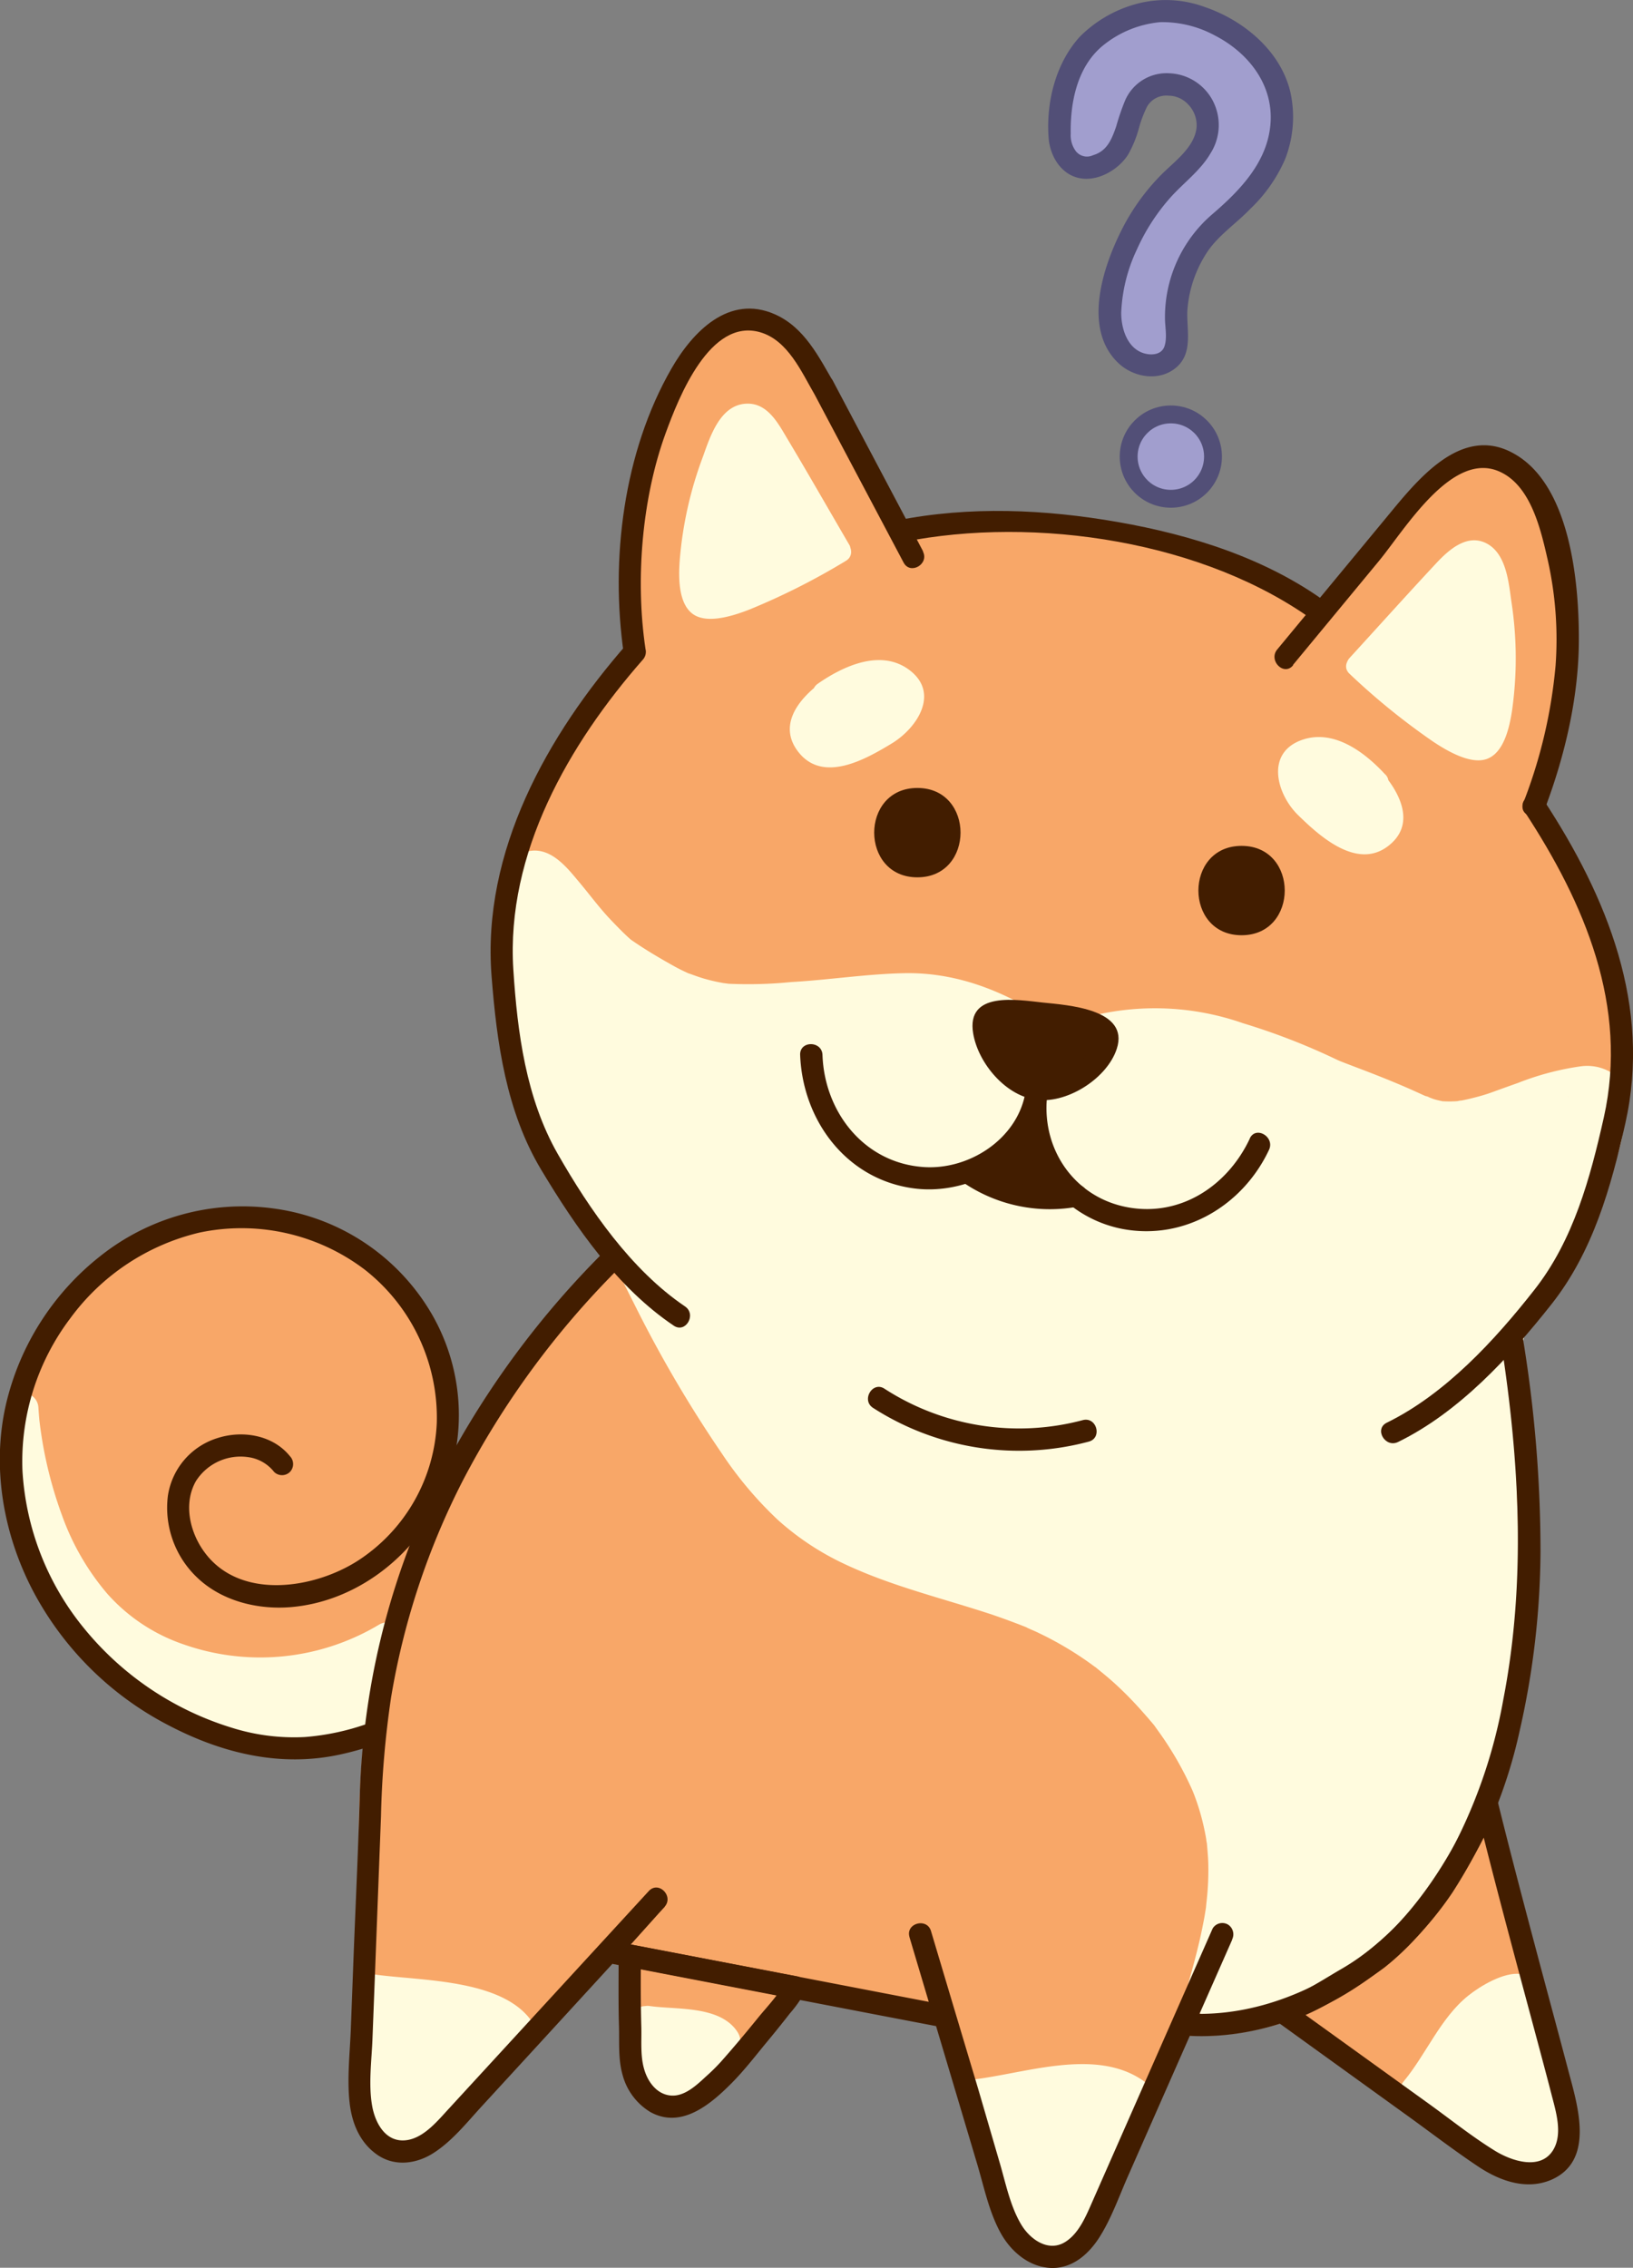 <svg role="img" aria-labelledby="errorShibaTitle errorShibaDesc" id="Layer_1" data-name="Layer 1" xmlns="http://www.w3.org/2000/svg" viewBox="0 0 274.19 380.64">
<rect x="0" y="0" width="274.19" height="380.64" fill="#808080" stroke="none"/>
<title id="errorShibaTitle">Confused Shiba Inu</title>
<desc id="errorShibaDesc">confused-looking Shiba Inu with a question mark over its head</desc>
<defs><style>.cls-1{fill:#f8a768;}.cls-2{fill:#fffbde;}.cls-3{fill:#421d00;}.cls-4,.cls-6{fill:#a19ece;}.cls-5{fill:#524f77;}.cls-6{stroke:#524f77;stroke-miterlimit:10;stroke-width:3px;}</style></defs><path class="cls-1" d="M929.2,676.61l27.71,5.31c-.92,2-11.12,14-12,14.83-2.78,2.55-5.8,5.81-9.51,5.15-2.64-.48-4.64-2.82-5.49-5.38s1.08-5,1-7.23c-.06-1.74-1.8-5.26-1.71-12.68" transform="translate(-823.4 -349.68)"/><path class="cls-1" d="M928.7,678.42l27.71,5.31L955.29,681c-1.1,2.26-3,4.15-4.59,6.09-2,2.48-4.07,4.94-6.19,7.34a32.24,32.24,0,0,1-2.49,2.47c-1.56,1.44-3.59,3.4-5.89,3.23C934,700,932.29,698,931.71,696c-.68-2.25,1.2-4.54,1.06-6.84a27,27,0,0,0-.92-4.34,37.29,37.29,0,0,1-.79-8.23c0-2.42-3.73-2.42-3.75,0a41.68,41.68,0,0,0,.76,8.42c.17.88.38,1.75.6,2.62.08.3.15.6.22.9s.15,1.08.12.51a8,8,0,0,1-.59,2.85,9,9,0,0,0-.43,4.73,10,10,0,0,0,4.68,6.23c5.22,2.88,10.14-1.34,13.67-4.9,2.08-2.1,3.91-4.5,5.79-6.77,1.33-1.61,2.65-3.22,3.93-4.87a20,20,0,0,0,2.46-3.47,1.89,1.89,0,0,0-1.12-2.75l-27.7-5.31c-2.36-.45-3.37,3.16-1,3.62Z" transform="translate(-823.4 -349.68)"/><path class="cls-1" d="M1071.85,650.35c-4.91,11.24-13.06,23.43-22.8,28.88-4.44,2.48-6.24,4.24-11.55,5.94l31.76,22.9a22.68,22.68,0,0,0,7,3.88c2.6.71,5.66.35,7.52-1.6,2.6-2.72,1.88-7.1,1-10.76C1080.75,683.25,1075.87,666.69,1071.85,650.35Z" transform="translate(-823.4 -349.68)"/><path class="cls-1" d="M1070.23,649.41c-3.44,7.82-7.9,15.42-13.86,21.61a41.84,41.84,0,0,1-9.33,7.2c-3.3,1.93-6.37,3.94-10,5.14a1.9,1.9,0,0,0-.45,3.42l18.62,13.43,9.27,6.68c3.16,2.29,6.28,4.93,9.94,6.39,3.23,1.29,7.18,1.27,10-1s3.35-5.88,2.94-9.23a92,92,0,0,0-2.73-11.79c-1.08-4.19-2.2-8.38-3.33-12.56-2.59-9.61-5.23-19.22-7.61-28.88-.58-2.35-4.2-1.35-3.62,1,3.92,15.93,8.54,31.67,12.51,47.59.7,2.83,1.87,6.3.78,9.18s-4.73,3.2-7.37,2.27c-3.4-1.2-6.37-3.88-9.26-6s-5.77-4.17-8.66-6.25l-19.6-14.13L1038,687a38.64,38.64,0,0,0,8.49-4,83.38,83.38,0,0,0,8.13-5.24,59.25,59.25,0,0,0,13.32-15.78,88.4,88.4,0,0,0,5.53-10.62,2,2,0,0,0-.67-2.57A1.89,1.89,0,0,0,1070.23,649.41Z" transform="translate(-823.4 -349.68)"/><path class="cls-1" d="M1039.23,460c5.28-6.39,18.44-20.21,22-24.54a21.68,21.68,0,0,1,5.29-5.18c2.48-1.71,4.37-3,7.26-2.21a13.75,13.75,0,0,1,9.58,8.93c3.35,9.82,3,20.46,1.21,30.71a154.39,154.39,0,0,1-5.28,18.27c15.76,23.63,16.12,39.14,13.32,51.45-2.36,10.4-12.2,30.39-17.29,38.61-.5.81,3.71-6-.5.81a182.35,182.35,0,0,1,1.71,46.31c-1.6,16.11-2.49,31.62-11.91,44.79s-26.44,22.84-42.58,21.51l6.67-15.15c-6.78,15.4-14.2,29.67-21,45.07-1.52,3.44-3.09,6-6.82,6.6-2.66.41-4.18,0-5.81-2.15s-1.36-4.08-2.13-6.66c-4.31-14.47-10.71-28.37-15-42.85l4.13,13.83c-17.28-4.72-38.84-7.47-56.31-10.83l7.94-8.85c-11.38,12.39-23.63,21.26-35,33.65-2.55,2.77-3.84,7.54-7.55,6.88-2.65-.47-3.66-1.6-4.5-4.16s-.55-4.85-.44-7.54c.57-15.09-1.13-30.08-.55-45.18.78-35,18.87-65.65,43.45-90.53-5.08-9.49-5.21-7.08-10.54-14.84-7.4-10.77-9.88-23.19-10.77-33.82-1.07-12.59,9.43-36.19,22.27-53.81-.68-3.8-.45-13.8-.34-17.67C930,431,934.88,420,940.15,411c2.4-4.06,5.75-7.31,7.31-7.54,3-.43,6,1.46,8.1,3.63s5.49,10.16,4.08,7.48c6.35,12,10.45,15.87,17.2,28.61l-2.3-4.35c20.58-2.68,52.53,3.37,70.83,13.67" transform="translate(-823.4 -349.68)"/><path class="cls-1" d="M1040.55,461.28c7.2-8.62,15.21-16.53,22.47-25.08,2.43-2.87,6-7,10.28-6.37,5.07.74,7.87,5.86,9.07,10.24,2.45,8.94,2.12,18.79.27,27.83-1.18,5.71-3.74,11.16-4.87,16.83-.56,2.79,1.55,4.6,3,7a100.27,100.27,0,0,1,6.2,11.79c4.68,10.73,6.54,22.38,3.74,33.86-3.19,13.1-10,26.28-17,37.74-1.27,2.06,2,3.94,3.24,1.89l1.42-2.29-3.24-1.89c-.71,1.15-1.85,2.4-2.11,3.74-.55,2.83.94,7,1.26,9.85a188.81,188.81,0,0,1,1.19,19.31,194,194,0,0,1-3.57,39.59c-4.76,23.42-24.61,43.79-49.82,42.23l1.62,2.82,6.67-15.14c1-2.19-2.26-4.1-3.24-1.9-3.87,8.74-8,17.34-12.13,26-2.19,4.59-4.37,9.19-6.48,13.82-1.45,3.17-2.78,8.68-6.09,10.43-6.28,3.33-7-4.77-8.16-8.7-1.45-4.83-3.21-9.57-5-14.3-3.3-8.87-6.76-17.68-9.52-26.75-.7-2.3-4.31-1.32-3.62,1l4.13,13.83,2.31-2.3c-18.49-5-37.54-7.27-56.32-10.83l.83,3.13,7.95-8.85c1.6-1.79-1-4.43-2.65-2.65-6.54,7-13.7,13.34-20.79,19.78-5.83,5.28-12.06,10.59-16.58,17.08-1.82,2.62-4.89,4.65-6.58.34-.86-2.2-.45-4.76-.37-7,.19-5.24.12-10.48,0-15.72-.29-9.82-.84-19.63-.52-29.46,1.13-34.68,19.12-64.94,42.9-89.2a1.92,1.92,0,0,0,.3-2.27c-2.76-5.08-6.31-9-9.65-13.58a61.66,61.66,0,0,1-10.32-25.61c-1.33-7.49-1.4-14.14.65-21.49a112.44,112.44,0,0,1,9.84-23.32q3.13-5.78,6.75-11.27c1.86-2.81,4-4.58,3.73-7.95-.44-6.67-.71-13.82.27-20.45a65.28,65.28,0,0,1,10.71-26.44c1.61-2.33,3.78-5.6,7.2-4.94,2.35.45,4.29,2.62,5.5,4.54,1,1.54,2.43,3.71,2.75,5.54l3.13-1.82,0-.16c-1.17-2.12-4.38-.24-3.23,1.89,5.27,9.82,11.93,18.78,17.2,28.61,1.14,2.13,4.37.24,3.24-1.89l-2.3-4.35-1.62,2.82c23-2.78,49.59,2.25,69.88,13.41,2.12,1.16,4-2.07,1.9-3.24-20.82-11.45-48.19-16.77-71.78-13.92a1.9,1.9,0,0,0-1.62,2.82l2.3,4.35,3.24-1.89c-5.27-9.83-11.93-18.79-17.21-28.61L958,415.54a6.44,6.44,0,0,0,.62.92c1.28,1.64,3.42-.22,3.13-1.82-.59-3.4-3.44-7.68-6-9.91-4.61-4-9.41-4.07-13.48.31-10,10.73-14.36,27.15-14.54,41.41,0,2.93-.06,5.87.09,8.8,0,.83.54,2.72.3,3.54-.41,1.43-2.51,3.34-3.37,4.65A147,147,0,0,0,913,484.78c-5.45,12.24-8.25,23.56-6,36.85a65.55,65.55,0,0,0,9.45,25.28c3.56,5.4,7.91,9.85,11,15.58l.29-2.27c-20.61,21-37.6,46.8-42.51,76.3-2.86,17.19-1,34.58-.83,51.88,0,5.83-2.06,14.77,1.84,19.83a6.49,6.49,0,0,0,9.72.71c2.7-2.66,4.53-6.15,7.21-8.9,3.35-3.43,6.85-6.7,10.39-9.92,7.31-6.64,14.71-13.14,21.45-20.37l-2.65-2.65L924.45,676c-.87,1-.64,2.85.83,3.13,18.77,3.57,37.82,5.88,56.31,10.83a1.9,1.9,0,0,0,2.31-2.31l-4.13-13.83-3.62,1c3.59,11.78,8.39,23.13,12.41,34.76,1.52,4.38,2.1,9.84,4.17,13.93a7.55,7.55,0,0,0,7,4.48c9-.09,11.45-11.73,14.46-18.18,5.38-11.52,11-22.92,16.2-34.55l-3.24-1.9-6.67,15.15a1.9,1.9,0,0,0,1.62,2.82c23.12,1.43,44.44-15.54,51.38-37,4-12.27,4.93-26.06,5.56-38.87a174.26,174.26,0,0,0-.43-23.19c-.42-5.11-3-13-.22-17.49,1.28-2.06-2-3.94-3.24-1.89-.47.76-.95,1.52-1.42,2.29l3.24,1.89c7-11.49,13.67-24.6,17.15-37.67,3.21-12.07,1.64-24.44-3.1-35.89a96.65,96.65,0,0,0-5.16-10.52c-1.09-1.93-3.16-4.2-3.82-6.29-.56-1.78.1-2.91.72-4.88a103.66,103.66,0,0,0,4.76-21.37c.81-8.42.78-19.32-3.63-26.9-2.8-4.81-9.13-9.07-14.78-6.88-6.24,2.41-10.37,9-14.72,13.76-5.52,6-11.2,12-16.45,18.27-1.54,1.84,1.1,4.51,2.65,2.66Z" transform="translate(-823.4 -349.68)"/><path class="cls-1" d="M895,594.26c-4.76,15-6.16,29.12-8.22,44.62-9.38,3.17-21,3.65-36.46-5.73-7.66-4.67-25.3-36.26-24.93-40.68.69-8.11,15.92-34.56,33.81-37a35.94,35.94,0,0,1,29.54,9.6c7.65,7.51,8.31,18.64,6.26,29.16s-6.88,20-17.08,23.35c-6.12,2-13.24,1.74-18.5-2s-7.86-11.31-4.79-17,12.21-7.14,16.14-2.05" transform="translate(-823.4 -349.68)"/><path class="cls-1" d="M893.21,593.76c-4.62,14.67-6.28,29.94-8.3,45.12l1.38-1.81a37.64,37.64,0,0,1-27.68-1.67,51.34,51.34,0,0,1-7.77-4.16c-.39-.26.08.1-.36-.27-.22-.2-.45-.39-.66-.59-.49-.45-1-.94-1.42-1.43a67.91,67.91,0,0,1-6.3-8.23A165.3,165.3,0,0,1,830,599.8a36.64,36.64,0,0,1-2.69-6.76c-.05-.21-.05-.71,0-.06,0-.15,0-.3,0-.45a1.23,1.23,0,0,0,0-.19c0-.45-.08.42,0,0,.05-.3.1-.6.17-.9a25.58,25.58,0,0,1,1.33-4,63.41,63.41,0,0,1,14-20.61,38.2,38.2,0,0,1,10.77-7.71,27.28,27.28,0,0,1,14.22-1.79c10.85,1.19,22.18,7.89,25.24,18.88a37.62,37.62,0,0,1,.36,16.46,39.87,39.87,0,0,1-5.14,14.52,20.44,20.44,0,0,1-11,8.73c-5.35,1.69-11.55,1.64-16.37-1.5-4-2.56-6.53-7.79-5.44-12.48a8.6,8.6,0,0,1,9.15-6.46,6.69,6.69,0,0,1,4.88,2.54,1.88,1.88,0,0,0,2.65,0,1.91,1.91,0,0,0,0-2.65c-3.26-4.06-9.15-4.46-13.65-2.45-5.09,2.27-7.57,7.63-6.87,13A16.78,16.78,0,0,0,862,619.16c5.87,2.41,12.8,1.9,18.56-.56,11-4.69,15.46-16.77,16.9-27.82.77-5.89.62-12.11-1.47-17.73a28.16,28.16,0,0,0-11.81-13.92c-9.7-6.14-23.07-8.08-33.54-2.79-8.85,4.47-15.77,12.72-20.88,21a54.54,54.54,0,0,0-5.31,11,10.36,10.36,0,0,0-.45,6.74,60.86,60.86,0,0,0,4,9c2,4,4.18,7.81,6.47,11.59s4.69,7.5,7.33,11a36,36,0,0,0,6.86,7.55,41.56,41.56,0,0,0,7.72,4.22,50.72,50.72,0,0,0,9,3.19,39.22,39.22,0,0,0,15.67.62,41,41,0,0,0,6.26-1.58,2,2,0,0,0,1.37-1.81c2-14.85,3.65-29.77,8.16-44.12.73-2.31-2.89-3.29-3.61-1Z" transform="translate(-823.4 -349.68)"/><path class="cls-2" d="M1051.32,461.46l15.28-16.68c1.22-1.33,2.76-2.79,4.55-2.52,2.17.32,3.12,2.86,3.55,5a67.51,67.51,0,0,1,.89,20.31c-.32,2.94-1.23,6.62-3.11,7.7-1.1.63-5.58-1.32-7.47-2.7A134.85,134.85,0,0,1,1051.32,461.46Z" transform="translate(-823.4 -349.68)"/><path class="cls-2" d="M1052.65,462.79l7.87-8.6,5.18-5.66c.84-.91,2.09-2.88,3.2-3.42,2.59-1.25,3.46.61,4,2.66a51.86,51.86,0,0,1,1.2,13.33c0,2.56.55,9.83-1.85,11.75s-7.44-2.71-9.07-3.94c-3.66-2.76-7.15-5.67-10.52-8.77-1.78-1.63-4.44,1-2.65,2.65a114.82,114.82,0,0,0,14.06,11.4c2.14,1.42,6.16,3.85,8.92,2.9,2.94-1,3.85-5.36,4.27-8a62.28,62.28,0,0,0-.09-18.44c-.45-3.17-.84-7.94-4.08-9.71s-6.33.92-8.5,3.24c-4.91,5.26-9.72,10.62-14.58,15.93C1048.37,461.91,1051,464.57,1052.65,462.79Z" transform="translate(-823.4 -349.68)"/><path class="cls-2" d="M964.46,442.21l-11.41-19.53c-.91-1.56-2.11-3.31-3.92-3.43-2.18-.14-3.66,2.14-4.52,4.15a67.65,67.65,0,0,0-5.16,19.66c-.31,2.95-.19,6.73,1.41,8.19.95.85,5.74-.12,7.88-1.07A134.58,134.58,0,0,0,964.46,442.21Z" transform="translate(-823.4 -349.68)"/><path class="cls-2" d="M966.08,441.26c-3.54-6.05-7-12.13-10.62-18.17-1.54-2.61-3.34-5.86-6.83-5.65-4.34.26-6,5.54-7.21,8.91a63.87,63.87,0,0,0-3.89,17.37c-.2,2.68-.32,7.43,2.39,9.15,2.49,1.57,6.88.07,9.32-.88a115,115,0,0,0,16.17-8.16c2.08-1.22.19-4.47-1.89-3.24-3.6,2.11-7.26,4.07-11,5.84-2.4,1.14-6.4,3.72-9.27,3.23-5.41-.92.48-18.73,1.83-22.32.88-2.35,2-7.71,6.39-3.71a12.76,12.76,0,0,1,1.66,2.83l4.52,7.74,5.23,8.95A1.88,1.88,0,0,0,966.08,441.26Z" transform="translate(-823.4 -349.68)"/><path class="cls-2" d="M885.33,682.86s0,12.42-1.25,19.86c-.3,1.78,4,5.44,5.32,6.7,1.58,1.51,2.51,0,4.29-1.32,5.65-4.05,9-7.53,13.91-12.25,2.14-2.06,4.51-2.56,4.21-4.71-.17-1.26-4.86-4.41-7.11-5.06C899.05,684.45,891.9,683.92,885.33,682.86Z" transform="translate(-823.4 -349.68)"/><path class="cls-2" d="M883.45,682.86q0,4.56-.23,9.11c-.17,3.6-1.85,8.95-.7,12.35a15.2,15.2,0,0,0,6.48,7c3.45,1.6,6.77-2.38,9.28-4.39,4.46-3.57,8.38-7.76,12.76-11.41,2.05-1.71,3.52-3.63,1.88-6.21-4.9-7.69-19.43-7.09-27.1-8.28-2.36-.36-3.37,3.25-1,3.62,7.18,1.11,16.55.79,22.76,5,2.31,1.57,2.74,1.39.35,3.49-1.36,1.2-2.69,2.37-4,3.64-2.5,2.41-5,4.83-7.7,7-1.2,1-3.22,3.1-5,3.37s-2.11-.41-3.41-1.81c-2.43-2.62-1.57-4.56-1.27-7.85.44-4.86.6-9.77.6-14.66A1.88,1.88,0,0,0,883.45,682.86Z" transform="translate(-823.4 -349.68)"/><path class="cls-2" d="M931.94,688.19a44.81,44.81,0,0,1,0,9.67c-.15.89,1.73,3.21,2.39,3.84s2.2.22,3.09-.42c2.82-2,3.84-4.49,6.28-6.85,1.07-1,2.26-1.28,2.11-2.36-.09-.62-2.43-2.2-3.56-2.53C939.43,688.73,935.22,688.72,931.94,688.19Z" transform="translate(-823.4 -349.68)"/><path class="cls-2" d="M930.06,688.19c.17,1.63.26,3.26.28,4.89,0,2.09-.71,4.54.15,6.5.65,1.48,2.07,3.55,3.65,4.14,2.22.82,4.46-.82,6-2.26,2.11-2,3.62-4.44,5.77-6.38,1.36-1.21,2.47-2.62,1.26-4.42-2.95-4.39-10.25-3.62-14.72-4.27-2.36-.35-3.38,3.26-1,3.61,3.44.5,7.71.11,10.88,1.61a12.15,12.15,0,0,1,1.15.7c.79.65.77.63-.07,0a10.59,10.59,0,0,0-1.66,1.48c-1.23,1.3-2.2,2.82-3.4,4.15s-2.4,3.05-3.71,1.29c-1-1.31-.64-2.27-.57-3.84a47.58,47.58,0,0,0-.25-7.16C933.56,685.82,929.81,685.79,930.06,688.19Z" transform="translate(-823.4 -349.68)"/><path class="cls-2" d="M986.44,700.61s5.51,10.76,6.11,18.28c.15,1.8,3.61,5.82,5.19,6.71,1.91,1.07,4.38-.66,5.79-2.33,4.48-5.32,5.22-10.61,8.8-16.39,1.56-2.52,3.73-3.59,2.91-5.6-.48-1.17-5.8-3.08-8.14-3.15C1001.22,697.94,993.07,700,986.44,700.61Z" transform="translate(-823.4 -349.68)"/><path class="cls-2" d="M984.82,701.55a72.58,72.58,0,0,1,3.78,8.91c1.3,3.72,1.25,8.21,3.3,11.56,1.44,2.34,4,5.69,7,5.78,4.28.14,7.37-4.72,9.17-7.94,1.33-2.37,2.26-4.94,3.41-7.4,1.3-2.81,3.14-5,4.74-7.62,1.4-2.28,1.28-4.47-1-6-8.12-5.53-20.06-1-28.8-.07-2.37.25-2.4,4,0,3.75,7-.73,15.08-3.61,22.08-2.25.88.17,4.61,1,4.83,1.81.14.54-2.15,3.14-2.64,3.89-2.31,3.51-3.52,7.61-5.46,11.31-1,2-2.56,5.45-4.77,6.26-2.4.88-4.4-1.64-5.34-3.38-1.36-2.53-1.42-6-2.29-8.73a75.58,75.58,0,0,0-4.79-11.73C987,697.51,983.73,699.4,984.82,701.55Z" transform="translate(-823.4 -349.68)"/><path class="cls-2" d="M1060.37,700.39s8,7.13,13.58,12.17c1.35,1.21,7.27.51,9,.07,2.12-.53,2.72-3.49,2.6-5.67-.41-6.94-3.51-11.29-4.89-18-.6-2.9.24-5.18-1.73-6.07-1.16-.53-6.33,1.75-8.08,3.31C1066.48,690.16,1064.77,695.4,1060.37,700.39Z" transform="translate(-823.4 -349.68)"/><path class="cls-2" d="M1059.05,701.72l7.21,6.46c2.66,2.38,5.35,6,9,6.77,2.56.54,7.31.41,9.62-1.16,3.08-2.08,2.76-6.66,2.24-9.81-.93-5.7-4-10.82-4.71-16.55-.33-2.73-.28-5.93-3.71-6.41-2.76-.38-6.74,2-8.77,3.63-4.7,3.77-7.07,9.86-10.86,14.41-1.54,1.85,1.1,4.51,2.65,2.66,4.61-5.54,7.35-13.58,14.49-16.32,2.07-.8,1.6-.71,2.35.94.53,1.19.41,3.51.72,4.78.79,3.21,2.16,6.23,3.14,9.37,1.15,3.66,2.86,9.3-1.89,10.67-3.51,1-5.88-.5-8.37-2.74l-10.44-9.36C1059.9,697.46,1057.24,700.1,1059.05,701.72Z" transform="translate(-823.4 -349.68)"/><path class="cls-2" d="M993.19,523c-12.53-7.08-18.7-4.77-32.34-3.73-1.79.14-7.27.43-11.57.65a29.14,29.14,0,0,1-16.47-4.42c-7.37-4.57-6-3.32-10.27-7.68-2.4-2.44-8.24-10.48-9.47-10.33,0,0-.34,23.4.22,27s3.05,8.57,4.18,10.35c10.5,16.52,16.75,33.77,27.37,50.21,4.13,6.38,8.36,12.88,14.29,17.63,11.57,9.26,27.56,10.38,41,16.67a57.26,57.26,0,0,1,27.62,28c5.53,12.19,3.77,23.37,0,36.23,22.45-2.09,38.9-22.91,43.81-44.56,3.06-13.48,1.66-29.34,1.39-43.16s0-28,8.7-38.73a57.15,57.15,0,0,0,8-13.89c2.07-4.94.87-6.38,1.5-7.72,2.34-4.92-11.11.47-15.25,1.92-9.22,3.24-12.33,2.08-16.54.13-6.13-2.85-11.72-4.62-14.12-5.76-10.45-5-24.14-9.49-34.5-7.45C1003.93,525.65,999,526.26,993.19,523Z" transform="translate(-823.4 -349.68)"/><path class="cls-2" d="M995.71,518.64c-6.36-3.56-13.11-5.75-20.46-5.61-6.36.13-12.7,1.13-19,1.49a73.43,73.43,0,0,1-10.38.29c-.2,0-1.51-.21-.75-.07l-.63-.12a29.27,29.27,0,0,1-2.91-.69c-.89-.26-1.75-.59-2.63-.9-.54-.18.09,0,.16.08l-.82-.38c-.57-.27-1.12-.55-1.66-.85-2.47-1.37-5-2.87-7.29-4.47-1.12-.78.73.65.09.09-.3-.28-.61-.54-.91-.83-.84-.8-1.66-1.64-2.46-2.48-1.93-2-3.6-4.29-5.39-6.42s-4.26-5.36-7.55-5.32a5.08,5.08,0,0,0-5,5c-.12,8.42-.39,16.91.07,25.32.41,7.5,4.58,13.59,8.24,19.87,4.92,8.46,9.1,17.32,13.53,26.05a210.31,210.31,0,0,0,14.67,25A63.67,63.67,0,0,0,954,604.79a45.61,45.61,0,0,0,11.24,7.43c7.94,3.74,16.48,5.74,24.78,8.49,2,.68,4,1.43,6,2.22.69.27-.76-.34-.09,0l.55.25c.49.21,1,.43,1.45.66.93.44,1.84.91,2.75,1.41a56.28,56.28,0,0,1,5.23,3.25c.43.3.84.6,1.26.91a5.41,5.41,0,0,1,.61.46s-.68-.55-.25-.19c.85.69,1.7,1.38,2.52,2.1a58,58,0,0,1,4.39,4.34c.61.66,1.2,1.34,1.78,2,.32.39.68.78,1,1.2-.7-1,.34.47.49.68a56.52,56.52,0,0,1,3.26,5c.51.89,1,1.8,1.47,2.72.2.4.4.81.59,1.21l.33.7c.14.31.4.92.14.28a38.24,38.24,0,0,1,2.12,6.85c.12.56.23,1.13.32,1.69,0,.21.07.43.1.64.12.76-.07-.83,0-.07.09,1.2.22,2.39.24,3.59a46.5,46.5,0,0,1-.33,6.57c0,.16-.14,1.06-.05.41s0,.11,0,.19c-.09.58-.18,1.15-.28,1.73-.23,1.24-.48,2.47-.76,3.71-.54,2.33-1.16,4.65-1.83,7-.83,2.88,1.56,6.64,4.82,6.33A49.15,49.15,0,0,0,1054.7,677a64.11,64.11,0,0,0,16.79-22.44,73.36,73.36,0,0,0,4.84-13.9,91.25,91.25,0,0,0,2.11-17.44c.4-11.27-.59-22.54-.52-33.82,0-2.68.1-5.36.31-8a31.62,31.62,0,0,1,.38-3.64c-.22,1.08,0,.37,0,.13s.1-.67.16-1c.12-.72.25-1.45.4-2.17a46.81,46.81,0,0,1,2.13-7.23c.33-.87,0-.06,0,.09.14-.36.32-.73.49-1.08s.46-1,.71-1.42a35.47,35.47,0,0,1,2.08-3.45c.2-.28.41-.54.6-.83.46-.67-.73.91.1-.13.59-.74,1.17-1.49,1.74-2.24.85-1.13,1.65-2.3,2.4-3.5a61.12,61.12,0,0,0,4.07-7.72,25.69,25.69,0,0,0,2.56-8.62c0-.57,0-1.14,0-1.72,0-.29.1-1.16,0,0s-.09.49,0,.28l-.41,1c.2-.45.4-.91.58-1.36a6,6,0,0,0-2.45-7.18,7.85,7.85,0,0,0-5-.94,46.41,46.41,0,0,0-10.46,2.77c-1.41.5-2.81,1-4.23,1.52s-2.57.82-3.88,1.14c-.46.11-.93.21-1.4.3-.27,0-.54.08-.81.14l.56-.08-.59.06a18.9,18.9,0,0,1-2.38,0c-1.25-.07,1.06.23,0,0-.4-.09-.8-.17-1.19-.28-.64-.18-1.24-.49-1.87-.66,1.52.4.55.23.06,0l-1.87-.85c-2.8-1.25-5.64-2.39-8.5-3.48l-2.91-1.11-1.32-.52c-.74-.3.5.21.52.22-.18-.1-.38-.17-.57-.26a110.89,110.89,0,0,0-15.82-6.15,44.72,44.72,0,0,0-24.72-1.39l-1.86.3c-.82.14,1.22-.12-.06,0l-.78.08a23.23,23.23,0,0,1-3.73.06c-.08,0-1.29-.1-.43,0s-.33-.07-.42-.09a14.38,14.38,0,0,1-1.44-.35c-.27-.08-2.12-.79-1-.29-.64-.29-1.26-.61-1.88-1a5,5,0,1,0-5,8.64,25.3,25.3,0,0,0,16.17,2.73c1.41-.19,2.81-.41,4.2-.68l1.82-.34c.92-.17-.13,0-.24,0a5.7,5.7,0,0,1,1.1-.11,38.84,38.84,0,0,1,7.39.19c1,.11,0,0-.12,0a6.18,6.18,0,0,1,.81.13q1,.16,2,.36c1.3.26,2.6.57,3.89.91,2.55.67,5,1.48,7.52,2.39,1.19.44,2.36.91,3.54,1.39s-.62-.28.14.06l.94.41,1.85.83c1.94.9,3.9,1.73,5.9,2.48l3.14,1.2,1.77.7.81.33c.23.09,1.29.53.5.2,2.19.92,4.33,2,6.56,2.86a20.52,20.52,0,0,0,11.62.42,91.39,91.39,0,0,0,10.44-3.38c1.57-.54,3.16-1.06,4.78-1.47.7-.18,1.41-.3,2.11-.47s-.7.09-.7.09c.16,0,.33,0,.49,0s.64,0,.95,0c.69-.06-1.51-.33-.65-.06a4.18,4.18,0,0,1-2.81-2.91,4.59,4.59,0,0,1,0-2c0,.22-.29.73.09-.14.51-1.17-.3.64-.39.94a14.75,14.75,0,0,0-.35,4.2c0,.74.07-.51.09-.57a6.1,6.1,0,0,0-.14.72,15.65,15.65,0,0,1-.41,1.53c-.09.27-.19.53-.28.79-.45,1.36.23-.5-.1.28s-.66,1.51-1,2.25a58.06,58.06,0,0,1-4,7.23c-.36.56-.74,1.12-1.13,1.66l-.53.72c-.84,1.16.38-.44-.17.23a37.77,37.77,0,0,0-6.64,11.4,55.63,55.63,0,0,0-3.31,15.35c-1,10.68-.1,21.46.13,32.15a153.8,153.8,0,0,1-.38,16.77c-.06.66-.13,1.33-.2,2,0,.36-.08.73-.13,1.1,0,.2-.14,1,0,0-.21,1.44-.44,2.86-.73,4.28a64.33,64.33,0,0,1-1.66,6.42c-.33,1-.67,2-1,3.06-.21.56-.43,1.12-.65,1.68l-.27.66c-.46,1.16.45-1-.05.14-.93,2.09-1.93,4.14-3,6.13a60.9,60.9,0,0,1-3.46,5.48c-.34.49-.69,1-1,1.45a5.67,5.67,0,0,0-.43.57c.46-.85.34-.43.12-.17-.75.92-1.5,1.84-2.3,2.72a52.9,52.9,0,0,1-4.64,4.59q-.6.52-1.2,1l-.55.44c-.89.75.65-.47,0,0-.89.66-1.78,1.31-2.7,1.91a43.76,43.76,0,0,1-5.76,3.2l-.63.29c-1,.48.78-.3.08,0-.49.19-1,.39-1.46.57-1,.37-2.09.71-3.15,1s-2,.52-3.08.71a13.18,13.18,0,0,0-1.57.27c.93-.32.67-.08.26,0l-1.07.12,4.83,6.33c2.75-9.56,4.6-19.34,2.92-29.26-1.54-9.1-6.4-17.51-12.23-24.54a60.67,60.67,0,0,0-19.79-15.63c-8-3.91-16.59-6-25-8.69-2-.64-3.92-1.32-5.84-2.08l-.74-.3c-.68-.26.77.34.1,0-.43-.19-.85-.37-1.27-.57-1-.46-2-1-3-1.49s-1.72-1-2.55-1.48c-.45-.29-.89-.57-1.33-.87l-.65-.46c-.11-.08-1-.73-.45-.32l-.13-.1-.66-.54q-.66-.55-1.29-1.14c-.84-.77-1.64-1.58-2.42-2.41s-1.53-1.71-2.25-2.59l-.54-.67-.13-.17-.27-.35-.64-.87c-1.35-1.86-2.63-3.78-3.89-5.7-2.68-4.1-5.22-8.28-7.58-12.57-4.73-8.63-8.87-17.57-13.45-26.28-2.34-4.46-4.81-8.86-7.49-13.12a34,34,0,0,1-2.19-4.07l-.3-.66c-.3-.64.33.83.07.17-.16-.41-.33-.82-.48-1.23a21.86,21.86,0,0,1-.88-3c-.07-.29-.09-.61-.17-.9.46,1.64.16,1.41.12.85,0-.35-.05-.7-.07-1-.06-1-.09-2-.11-3-.06-2.67-.07-5.33-.07-8,0-4.53,0-9.07.09-13.6,0-.28,0-.56,0-.84l-5,5a4.23,4.23,0,0,1-1.71-.39c-.9-.38-.58-.26-.37-.14.59.34-.76-.7-.56-.44s.75.69,1.08,1c.84.89,1.63,1.83,2.42,2.77,1.59,1.93,3.11,3.94,4.82,5.77a38.81,38.81,0,0,0,4.93,4.57c1.88,1.42,4,2.54,6,3.78a35.58,35.58,0,0,0,11.92,4.82,43.41,43.41,0,0,0,10.74.49c6.52-.34,13-1,19.51-1.51,1.65-.13,3.31-.21,5-.18.77,0,1.55.06,2.32.13l.62.06c.71.06-.21,0-.39-.06a5.83,5.83,0,0,0,1.25.21,31.8,31.8,0,0,1,4.92,1.4l.7.27c.57.23.19,0-.13-.06a6.4,6.4,0,0,1,1.46.67c1,.51,2.08,1.06,3.1,1.63a5,5,0,1,0,5-8.64Z" transform="translate(-823.4 -349.68)"/><path class="cls-2" d="M827.35,586c1.34,15.62,7.48,32.14,19.94,39.24a41.09,41.09,0,0,0,41-.68c-.77,5.35-2.77,8.65-3.26,12.79-.35,3-5.24,3-8.25,3.42-13.61,1.8-27.63-4.63-36.44-15.15S828.52,599.7,827.35,586Z" transform="translate(-823.4 -349.68)"/><path class="cls-2" d="M824.85,586c1,11.82,4.37,23.92,11.88,33.33,7.66,9.61,20.28,14.06,32.35,13.52a43.22,43.22,0,0,0,20.48-6.14l-3.67-2.82c-.52,3.42-1.77,6.57-2.67,9.89a20.74,20.74,0,0,0-.49,2.21c0,.26-.13.91-.14,1s-.12.4,0,.15,0-.11-.09.12l.1-.15c-.15,0-.37.27-.64.37a11.61,11.61,0,0,1-2,.47,40.42,40.42,0,0,1-18.49-1,41.32,41.32,0,0,1-17-10.44,44.65,44.65,0,0,1-10.17-17.25A98.87,98.87,0,0,1,829.85,586a2.57,2.57,0,0,0-2.5-2.5,2.52,2.52,0,0,0-2.5,2.5c1.3,15,4.42,31.18,14.89,42.7a46.6,46.6,0,0,0,18.9,12.51,41.89,41.89,0,0,0,11,2.27,50.94,50.94,0,0,0,10.17-.56,12.71,12.71,0,0,0,5.1-1.42,5.66,5.66,0,0,0,2.65-4.36c.69-4.06,2.51-7.82,3.13-11.92.3-2-1.64-4.06-3.68-2.82a38.86,38.86,0,0,1-32.93,3.24,30.07,30.07,0,0,1-12.71-8.5,42.1,42.1,0,0,1-7.56-13.11,69.28,69.28,0,0,1-4-18,2.57,2.57,0,0,0-2.5-2.5A2.52,2.52,0,0,0,824.85,586Z" transform="translate(-823.4 -349.68)"/><path class="cls-3" d="M1046.27,450.9c-10.18-7.49-22.82-11.43-35.14-13.59s-24.92-2.7-37.14-.27c-2.36.48-1.36,4.09,1,3.62,22.31-4.45,50.82-.18,69.39,13.48,1.94,1.43,3.82-1.82,1.89-3.24Z" transform="translate(-823.4 -349.68)"/><path class="cls-3" d="M978.41,442.26l-15.2-28.73c-1.13-2.13-4.37-.24-3.24,1.9.1.17.19.35.28.53l3.24-1.89c-2.59-4.45-5-9.44-10-11.64-7.69-3.39-13.78,2.91-17.34,9.1-8.06,14-10.32,32.09-8,48,.36,2.38,4,1.37,3.62-1-1.72-11.58-.58-25.28,3.41-36.18,2.16-5.91,7.42-19.39,15.9-16.89,4.62,1.37,6.88,6.63,9.11,10.46,1.22,2.1,4.33.25,3.24-1.89l-.28-.54-3.24,1.9,15.21,28.72c1.13,2.13,4.36.24,3.23-1.89Z" transform="translate(-823.4 -349.68)"/><path class="cls-3" d="M1079.35,485.86c10.14,15.44,17.51,32.76,13.34,51.39-2.28,10.15-5.09,20.56-11.63,28.89-6.69,8.53-15,17.54-24.81,22.34-2.17,1.06-.27,4.29,1.89,3.24,10.24-5,18.76-14.27,25.75-23.11s10-19.65,12.41-30.36c4.41-19.66-3-37.95-13.71-54.28-1.32-2-4.57-.13-3.24,1.89Z" transform="translate(-823.4 -349.68)"/><path class="cls-3" d="M928.7,457.74c-13.39,15.28-24.42,34.87-22.76,55.84.87,11.15,2.46,22.66,8.32,32.43s12.82,19.82,22.26,26.18c2,1.36,3.89-1.89,1.89-3.23-9-6.09-16-16.21-21.35-25.57s-6.79-20.42-7.47-31c-1.24-19.51,9.33-37.85,21.76-52,1.58-1.81-1.06-4.48-2.65-2.66Z" transform="translate(-823.4 -349.68)"/><path class="cls-3" d="M885.11,639a41,41,0,0,1-10.49,2.24,34.76,34.76,0,0,1-12.24-1.54,51.46,51.46,0,0,1-25-16.87,45.93,45.93,0,0,1-10.21-26.32,39.84,39.84,0,0,1,8-25.51,37.67,37.67,0,0,1,21.73-14.43,34.22,34.22,0,0,1,27.73,6.21,31.57,31.57,0,0,1,12.11,25.71,29.06,29.06,0,0,1-13.23,23.14c-7.46,4.8-20,6.7-25.89-1.57-2.38-3.33-3.44-8.06-1.32-11.78a8.88,8.88,0,0,1,8.89-4,6.65,6.65,0,0,1,4.24,2.47,1.9,1.9,0,0,0,2.65,0,1.91,1.91,0,0,0,0-2.65c-2.85-3.54-7.91-4.38-12.09-3.06a12,12,0,0,0-8.41,9.78,16.16,16.16,0,0,0,4.9,13.63c4.09,3.93,10.06,5.42,15.6,5,10.62-.83,20.08-7.89,24.87-17.27a33.88,33.88,0,0,0-.81-31.51,36.28,36.28,0,0,0-26.69-18.13,38.39,38.39,0,0,0-29.24,8,44.53,44.53,0,0,0-15.84,25c-2.36,10.49-.41,21.55,4.48,31a53.53,53.53,0,0,0,23,22.81c8.94,4.65,18.7,7,28.68,4.82a49.12,49.12,0,0,0,5.58-1.56c2.27-.76,1.3-4.38-1-3.61Z" transform="translate(-823.4 -349.68)"/><path class="cls-3" d="M970,586a45.36,45.36,0,0,0,36.2,5.66c2.33-.61,1.34-4.23-1-3.61a41.6,41.6,0,0,1-33.3-5.28c-2-1.31-3.93,1.94-1.9,3.23Z" transform="translate(-823.4 -349.68)"/><path class="cls-2" d="M1054.69,481c-1.58-1.81-5.55-5.09-8-5.55s-5.07-.12-6.32,1.88a5.39,5.39,0,0,0,0,5.1c.78,1.6,4.3,4.54,5.68,5.66a12.2,12.2,0,0,0,4.47,2.8,5.39,5.39,0,0,0,5-.84c1.77-1.55,1.87-4.4.86-6.53s-2.87-3.72-4.68-5.24" transform="translate(-823.4 -349.68)"/><path class="cls-2" d="M1056,479.69c-3.48-3.79-8.76-7.78-14.17-5.75-6,2.27-4,9.11-.49,12.54s9.85,9.29,15.15,5.2c5.74-4.42.48-11.4-3.43-14.72-1.83-1.55-4.5,1.09-2.65,2.66a17.91,17.91,0,0,1,3.9,4c1.3,2.13,1.23,5.66-2,5.71-3,0-6.23-3.48-8.29-5.47-1.12-1.07-2.43-2.27-2.38-4,.06-2.55,2.89-3.06,4.89-2.52,2.61.71,5.06,3.05,6.85,5,1.63,1.78,4.28-.88,2.65-2.65Z" transform="translate(-823.4 -349.68)"/><path class="cls-2" d="M961.59,466.13c1.93-1.43,6.51-3.8,9-3.74s5,1,5.77,3.18a5.39,5.39,0,0,1-1.05,5c-1.1,1.4-5.16,3.52-6.75,4.32a12.16,12.16,0,0,1-5,1.79,5.36,5.36,0,0,1-4.74-1.88c-1.4-1.9-.89-4.7.54-6.57a16.58,16.58,0,0,1,5.69-4.13" transform="translate(-823.4 -349.68)"/><path class="cls-2" d="M962.54,467.75c2-1.42,4.65-3,7.13-3.4a6.32,6.32,0,0,1,2.17,0c1.77.38,2.25.83,2.33,2.7.11,2.41-1.11,3.07-3,4.23-2.23,1.34-5.12,3.34-7.75,3.43-3.68.12-4.15-3.68-2-6a16.88,16.88,0,0,1,4.64-3.07c2.13-1.13.24-4.37-1.89-3.24-4.53,2.41-11.21,8-6.6,13.65,4.17,5.08,11.21,1.05,15.53-1.56s8.21-8.55,2.88-12.43c-4.77-3.47-11-.58-15.26,2.38-2,1.38-.09,4.63,1.89,3.24Z" transform="translate(-823.4 -349.68)"/><path class="cls-3" d="M1031.87,506.66c9.65,0,9.67-15,0-15s-9.67,15,0,15Z" transform="translate(-823.4 -349.68)"/><path class="cls-3" d="M977.43,496.94c9.66,0,9.67-15,0-15s-9.66,15,0,15Z" transform="translate(-823.4 -349.68)"/><path class="cls-3" d="M1033.25,540.79c-3.68,7.85-11.53,13.14-20.42,11.55s-14.47-9.57-13.64-18.39c.19-2.1-3.26-2.57-3.69-.5-1.55,7.59-9.51,12.63-17,12.12-10-.67-16.67-9.22-17-18.82-.09-2.4-3.84-2.42-3.75,0,.42,11.06,7.84,21,19.24,22.42,9.5,1.18,20.11-4.88,22.12-14.73l-3.68-.49a20.4,20.4,0,0,0,16.39,22c10.42,2,20.27-3.92,24.66-13.28,1-2.17-2.22-4.08-3.24-1.89Z" transform="translate(-823.4 -349.68)"/><path class="cls-3" d="M997.59,532.41c-3.64,0-5.82-3.49-7.7-6.62-1-1.74-2.06-4.13-.67-5.62,1-1.06,2.64-1,4.08-.86,1.91.18,4.52.46,6.43.64l5.65,1.08c1.42.27,3,.69,3.68,2,.91,1.82-.72,3.83-2.22,5.21C1004.16,530.69,1001.09,533.43,997.59,532.41Z" transform="translate(-823.4 -349.68)"/><path class="cls-3" d="M997.59,530.53c-2.52-.24-5.27-3.31-6.08-5.68-1.74-5.09,3.46-3.55,6.34-3.21,1.65.19,3.28.48,4.91.8,2,.39,3,0,3.43,2.1.6,3.12-5.33,6.56-8.1,6.06-2.36-.42-3.37,3.19-1,3.62,5.17.93,12.16-3.4,13.82-8.49,2.2-6.7-8.29-7.34-12.4-7.77-4.27-.45-12.91-2-11.71,5.18.85,5.07,5.6,10.65,10.79,11.14C1000,534.51,1000,530.76,997.59,530.53Z" transform="translate(-823.4 -349.68)"/><path class="cls-3" d="M924.39,560.22A149.75,149.75,0,0,0,899.65,593,128,128,0,0,0,886,630.89a130.46,130.46,0,0,0-2.21,20.77c-.25,8.6-.66,17.2-1,25.8l-.49,12.94c-.16,4-.64,8.14-.21,12.13.37,3.46,1.69,6.77,4.64,8.82s6.59,1.55,9.45-.28c3.22-2.06,5.69-5.23,8.25-8l8.79-9.57,17.42-19,4.39-4.78-2.65-2.65L924.41,676c-.87,1-.65,2.85.82,3.13l45.87,8.82,10.44,2a1.9,1.9,0,0,0,2.31-2.31l-4.13-13.83c-.68-2.3-4.3-1.32-3.61,1l7.62,25.54L987.5,713c1.15,3.87,2,8.1,4,11.64,1.75,3.08,4.84,5.66,8.52,5.72,3.44.06,6.11-2.28,7.88-5,2.05-3.16,3.34-6.88,4.85-10.31l5.34-12.12,12.2-27.67-3.24-1.9-6.68,15.15a1.91,1.91,0,0,0,1.62,2.82c17.94,1.39,35.54-9.45,45.29-24a82.23,82.23,0,0,0,11.29-27.18,138,138,0,0,0,3.49-30.1,220.54,220.54,0,0,0-3-36,1.89,1.89,0,0,0-2.31-1.31,1.92,1.92,0,0,0-1.3,2.31c3.08,19.81,4.21,40.14.36,59.92a86.6,86.6,0,0,1-9.35,26.51,53.39,53.39,0,0,1-17.61,18.73c-8,5.09-17.36,8.13-26.9,7.39l1.62,2.82,6.68-15.14a1.94,1.94,0,0,0-.68-2.57,1.89,1.89,0,0,0-2.56.67q-10.08,22.88-20.15,45.74c-1.08,2.44-2.29,5.51-4.71,6.94-2.79,1.64-5.78-.52-7.24-2.92-1.92-3.17-2.66-7.11-3.71-10.63L987.7,700.5l-8-26.73-3.61,1,4.12,13.83,2.31-2.3-43.63-8.4-12.68-2.43.83,3.13,7.94-8.85c1.61-1.79-1-4.44-2.65-2.65l-33.48,36.43c-2,2.15-4.51,5.34-7.72,5.42s-4.79-3.18-5.25-5.82c-.63-3.63-.08-7.57.06-11.24l.48-12.44.95-24.89a158.85,158.85,0,0,1,1.7-20,124.44,124.44,0,0,1,12.06-36.4A144.72,144.72,0,0,1,927,562.87c1.7-1.72-.95-4.38-2.65-2.65Z" transform="translate(-823.4 -349.68)"/><path class="cls-3" d="M928.66,679.74l27.7,5.31-1.12-2.76c-1.1,2.26-3,4.15-4.58,6.1-2,2.47-4.07,4.94-6.19,7.33a32.37,32.37,0,0,1-2.5,2.47c-1.56,1.44-3.59,3.4-5.89,3.23s-3.77-2.14-4.41-4.07c-.81-2.4-.52-5-.59-7.5-.11-4-.11-7.94-.06-11.92,0-2.41-3.72-2.42-3.75,0,0,3.94-.06,7.87.06,11.8.08,2.74-.16,5.57.61,8.24a10.37,10.37,0,0,0,4.68,6.23c5.22,2.87,10.14-1.35,13.67-4.91,2.08-2.1,3.92-4.49,5.8-6.77q2-2.4,3.92-4.87a21,21,0,0,0,2.47-3.46,1.9,1.9,0,0,0-1.12-2.76l-27.71-5.31c-2.36-.45-3.37,3.16-1,3.62Z" transform="translate(-823.4 -349.68)"/><path class="cls-3" d="M1071.41,651.6c-3.44,7.83-7.91,15.43-13.86,21.61a41.84,41.84,0,0,1-9.33,7.2c-3.3,1.94-6.37,4-10,5.14a1.91,1.91,0,0,0-.45,3.43l22.08,15.92c3.91,2.82,7.76,5.78,11.77,8.45,3.59,2.39,8.05,4,12.25,2.21,7.35-3.21,4.43-12.42,2.87-18.3-1.72-6.52-3.48-13-5.22-19.54-2.27-8.54-4.53-17.09-6.65-25.67-.57-2.34-4.19-1.35-3.61,1,3.42,13.88,7.19,27.67,10.88,41.48.6,2.25,1.2,4.5,1.78,6.76.72,2.79,1.88,6.48.32,9.18-2.11,3.63-7.07,1.92-9.83.22-3.86-2.38-7.46-5.27-11.14-7.92l-23.61-17-.44,3.43a39.31,39.31,0,0,0,8.49-4,81.5,81.5,0,0,0,8.12-5.25c5.42-4.28,9.74-9.92,13.33-15.77a90.66,90.66,0,0,0,5.53-10.62,1.94,1.94,0,0,0-.68-2.57A1.89,1.89,0,0,0,1071.41,651.6Z" transform="translate(-823.4 -349.68)"/><path class="cls-3" d="M1040.51,461.28l14.39-17.4c4.37-5.29,12.35-18.73,20.37-15,5.19,2.38,6.84,9.7,8,14.78a60.76,60.76,0,0,1,1.32,17.74,83.88,83.88,0,0,1-5.43,23.06c-.85,2.26,2.77,3.23,3.62,1,3.41-9,5.75-19,5.72-28.65,0-9.49-1.47-25.77-10.92-31-8.89-5-16.35,4.64-21.32,10.64q-9.21,11.13-18.41,22.25c-1.52,1.85,1.12,4.52,2.66,2.66Z" transform="translate(-823.4 -349.68)"/><path class="cls-3" d="M986.26,546.42c5.3-1.64,7.6-5.41,10.51-9-1,4.59,6.77,13.84,7.22,13h0a43.74,43.74,0,0,1-8.46.24c-1.86-.07-5.45-1.38-9.49-4.08" transform="translate(-823.4 -349.68)"/><path class="cls-3" d="M986.76,548.23c5.13-1.81,8.06-5.38,11.33-9.52L995,536.88c-.57,4.1,1.77,8,4.13,11.21a14.9,14.9,0,0,0,3.09,3.48,3.25,3.25,0,0,0,1.22.67,4.09,4.09,0,0,0,1.3-.1c2.38-.4,1.37-4-1-3.61A22.15,22.15,0,0,1,987,544.91c-2-1.31-3.92,1.94-1.89,3.24a25.85,25.85,0,0,0,19.6,4l-1-3.61a5.73,5.73,0,0,0-.67.22c1-.3,1.19.33,1.15-.39,0-.55-1.94-2.26-2.3-2.76-1.42-2-3.68-5.11-3.31-7.72.22-1.58-1.82-3.49-3.14-1.82-2.78,3.52-5.26,7-9.68,8.56-2.26.79-1.28,4.42,1,3.61Z" transform="translate(-823.4 -349.68)"/><path id="questionMarkFill" class="cls-4" d="M1012.74,371.05c-1.22,3.61-1.69,4.41-3.83,5.83a7.19,7.19,0,0,1-3.07,1,3.77,3.77,0,0,1-2.73-1.09,5.34,5.34,0,0,1-1.72-3.47c-.25-1.8.15-7.94,1.36-10.68,1.52-3.42,3.08-6,6.45-8s7.17-3.47,10.91-3.09c7.24.75,14.39,5,17.39,11.8,1.49,3.36,1.78,8.29-.52,13.5-1.38,3.13-6.07,7.95-9.22,10.56-4,3.29-6,8.07-6.76,13.41-.45,3,.75,6.86-.94,8.77a4.68,4.68,0,0,1-4,1.39c-3.15-.33-5.24-3-5.93-5.87a16.07,16.07,0,0,1,.12-6.9,35.52,35.52,0,0,1,9.68-18.1c2.61-2.6,5.82-5.15,6.26-8.81a6.92,6.92,0,0,0-5.39-7.35,7.06,7.06,0,0,0-4.87.88C1013.92,366.33,1013.35,369.23,1012.74,371.05Z" transform="translate(-823.4 -349.68)"/><path id="questionMark" class="cls-5" d="M1010.93,370.56c-.77,2.25-1.51,4.44-4,5.17a2.37,2.37,0,0,1-3-.83,4.48,4.48,0,0,1-.75-2.77c-.09-5.27,1.08-11.18,5.32-14.73a17.79,17.79,0,0,1,9.71-4,18.48,18.48,0,0,1,9.16,2.23c5.48,2.81,9.68,8,9.38,14.38-.32,6.68-5.06,11.57-9.87,15.69a22.73,22.73,0,0,0-7.87,17.69c.05,1.39.37,3.06-.09,4.42s-2,1.5-3.09,1.26c-3.08-.65-4.19-4.17-4.17-6.93a27.23,27.23,0,0,1,2.61-10.54,34.1,34.1,0,0,1,5.7-8.82c2.21-2.45,5-4.48,6.67-7.34a8.85,8.85,0,0,0,.21-9.19,8.62,8.62,0,0,0-7.11-4.27,7.58,7.58,0,0,0-7.44,4.59,39.19,39.19,0,0,0-1.39,4c-.76,2.29,2.86,3.28,3.62,1a20.1,20.1,0,0,1,1.47-4,3.72,3.72,0,0,1,3.59-1.83,4.5,4.5,0,0,1,3.27,1.43,5,5,0,0,1,1.45,3.91c-.34,3.38-3.83,5.79-6,8a36.56,36.56,0,0,0-6.65,9.33c-3.12,6.24-6.38,16.27-.7,22,2.54,2.59,6.95,3.42,9.88,1s1.79-6.31,1.92-9.52a20.34,20.34,0,0,1,3.33-9.89c1.88-2.83,4.88-4.8,7.22-7.24a25.62,25.62,0,0,0,5.84-8.3,19.36,19.36,0,0,0,.89-11.41c-1.67-6.87-7.82-11.94-14.26-14.16a19,19,0,0,0-11.2-.65,21.25,21.25,0,0,0-9.86,5.59c-4.09,4.47-5.7,11.08-5.25,17,.23,3.07,2.12,6.26,5.4,6.79,3,.48,6.31-1.47,7.91-3.93a18.79,18.79,0,0,0,1.76-4.18C1015.32,369.26,1011.7,368.28,1010.93,370.56Z" transform="translate(-823.4 -349.68)"/><circle id="questionMarkDot" class="cls-6" cx="196.59" cy="76.64" r="7.08"/></svg>